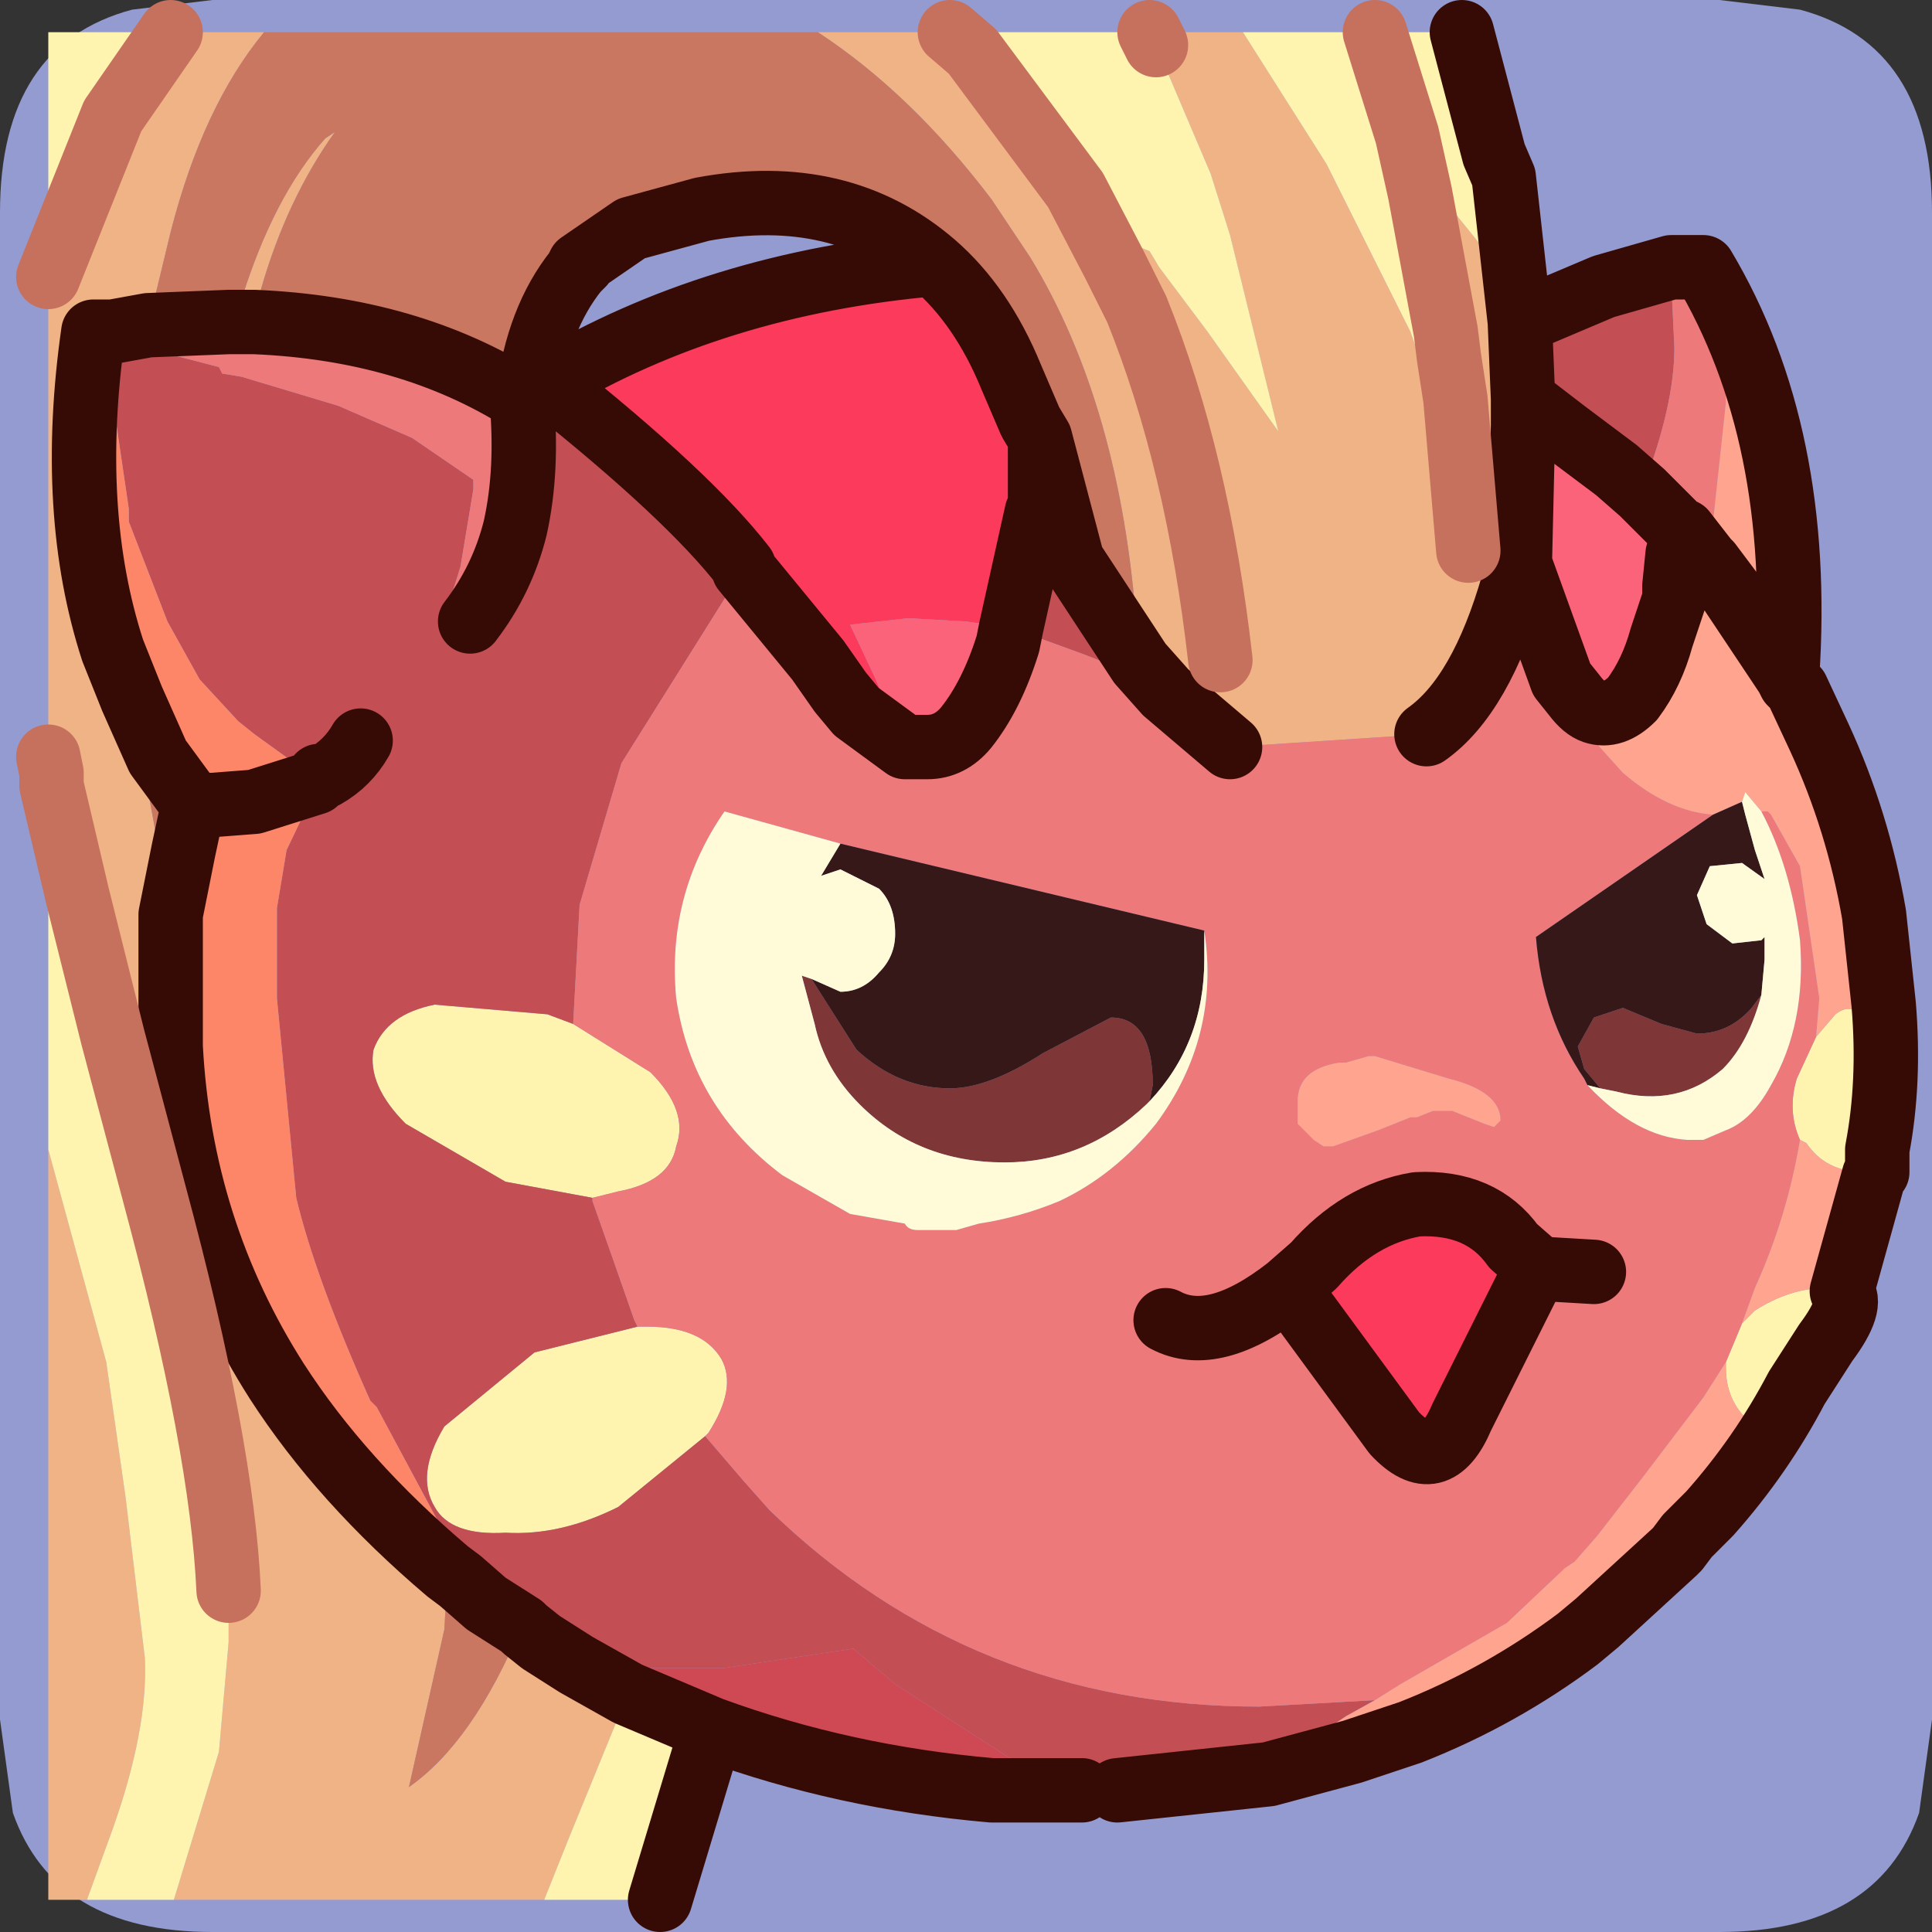 <?xml version="1.0" encoding="UTF-8" standalone="no"?>
<svg xmlns:ffdec="https://www.free-decompiler.com/flash" xmlns:xlink="http://www.w3.org/1999/xlink" ffdec:objectType="frame" height="30.0px" width="30.0px" xmlns="http://www.w3.org/2000/svg">
  <rect width="100%" height="100%" fill="#333333" stroke="none"/>
  <g transform="matrix(1.0, 0.0, 0.0, 1.0, 0.0, 0.0)">
    <use ffdec:characterId="1" height="30.0" transform="matrix(1.0, 0.0, 0.0, 1.0, 0.0, 0.0)" width="30.0" xlink:href="#shape0"/>
    <use ffdec:characterId="3" height="30.0" transform="matrix(1.0, 0.0, 0.0, 1.0, 0.0, 0.0)" width="30.0" xlink:href="#sprite0"/>
  </g>
  <defs>
    <g id="shape0" transform="matrix(1.0, 0.0, 0.0, 1.0, 0.0, 0.0)">
      <path d="M0.0 0.0 L30.0 0.0 30.0 30.0 0.0 30.0 0.0 0.0" fill="#33cc66" fill-opacity="0.0" fill-rule="evenodd" stroke="none"/>
    </g>
    <g id="sprite0" transform="matrix(1.0, 0.0, 0.0, 1.0, 30.0, 30.0)">
      <use ffdec:characterId="2" height="30.0" transform="matrix(1.0, 0.0, 0.0, 1.0, -30.0, -30.0)" width="30.0" xlink:href="#shape1"/>
    </g>
    <g id="shape1" transform="matrix(1.0, 0.0, 0.0, 1.0, 30.0, 30.0)">
      <path d="M0.0 -26.7 L0.0 -3.3 -0.2 -1.85 Q-0.85 0.0 -3.3 0.0 L-26.7 0.0 Q-29.15 0.0 -29.8 -1.85 L-30.0 -3.3 -30.0 -26.7 Q-30.0 -29.3 -27.95 -29.85 L-26.7 -30.0 -3.3 -30.0 -2.05 -29.85 Q0.0 -29.3 0.0 -26.7" fill="#949bd0" fill-rule="evenodd" stroke="none"/>
      <path d="M-17.3 -29.5 L-15.25 -29.5 -14.9 -29.2 -13.3 -27.05 -12.7 -25.9 -12.35 -25.2 Q-11.4 -22.85 -11.05 -19.75 -11.4 -22.85 -12.35 -25.2 L-12.7 -25.9 -13.3 -27.05 -12.4 -26.2 -12.15 -26.1 -12.0 -25.85 -11.25 -24.85 -10.15 -23.3 -10.9 -26.35 -11.2 -27.3 -12.05 -29.3 -12.15 -29.5 -10.7 -29.5 -9.4 -27.45 -8.1 -24.85 -7.5 -23.15 -7.5 -23.7 -7.5 -24.05 -7.55 -24.55 -7.55 -24.85 -7.95 -27.0 -8.15 -27.9 -7.7 -27.15 -7.7 -27.05 -6.85 -26.0 -6.8 -27.25 -6.8 -27.6 -6.65 -27.25 -6.4 -25.0 -6.35 -23.8 -6.35 -23.4 -6.4 -21.25 -6.4 -21.15 -6.5 -20.95 Q-7.0 -19.2 -7.85 -18.6 L-10.9 -18.4 -11.9 -19.25 -12.3 -19.7 -12.35 -20.25 Q-12.6 -23.7 -14.0 -26.0 L-14.6 -26.9 Q-15.85 -28.55 -17.3 -29.5 M-21.55 -0.5 L-27.3 -0.5 -26.6 -2.8 -26.45 -4.5 -26.45 -5.3 Q-26.55 -7.55 -27.6 -11.45 L-28.25 -13.9 -28.8 -16.1 -29.2 -17.8 -29.2 -18.0 -29.25 -18.25 -29.25 -25.7 -28.25 -28.2 -27.35 -29.5 -25.9 -29.5 Q-26.85 -28.35 -27.35 -26.4 L-27.7 -24.95 -28.25 -24.85 -28.35 -24.85 -28.55 -24.85 Q-28.95 -22.05 -28.25 -19.9 L-27.95 -19.15 -27.9 -18.8 -27.35 -15.8 -27.35 -13.75 Q-27.2 -10.9 -25.7 -8.55 -24.7 -7.0 -23.05 -5.6 L-23.1 -4.7 -23.65 -2.25 Q-22.65 -2.95 -21.9 -4.75 L-21.85 -4.7 -21.6 -4.5 -21.05 -4.15 -20.25 -3.7 -21.15 -1.5 -21.55 -0.5 M-28.65 -0.5 L-29.25 -0.5 -29.25 -12.15 -28.35 -8.85 -28.25 -8.15 -28.05 -6.75 -27.75 -4.25 Q-27.7 -3.15 -28.25 -1.6 L-28.65 -0.5 M-26.05 -25.0 L-26.45 -25.0 -26.25 -25.35 Q-25.75 -26.95 -24.95 -27.85 L-24.8 -27.95 Q-25.55 -26.9 -25.95 -25.5 L-26.05 -25.0 M-7.2 -21.45 L-7.4 -23.8 -7.5 -24.45 -7.55 -24.85 -7.5 -24.45 -7.4 -23.8 -7.2 -21.45" fill="#f0b386" fill-rule="evenodd" stroke="none"/>
      <path d="M-25.9 -29.5 L-17.3 -29.5 Q-15.85 -28.55 -14.6 -26.9 L-14.0 -26.0 Q-12.6 -23.7 -12.35 -20.25 L-12.3 -19.7 -13.35 -21.3 -13.85 -23.2 -14.0 -23.45 -14.3 -24.15 Q-14.75 -25.25 -15.5 -25.9 -16.95 -27.15 -19.1 -26.75 L-20.2 -26.45 -21.0 -25.9 -20.95 -25.9 -21.05 -25.8 Q-21.65 -25.05 -21.8 -23.85 L-21.9 -23.8 Q-23.65 -24.9 -26.05 -25.0 L-25.95 -25.5 Q-25.55 -26.9 -24.8 -27.95 L-24.95 -27.85 Q-25.75 -26.95 -26.25 -25.35 L-26.45 -25.0 -27.7 -24.95 -27.35 -26.4 Q-26.85 -28.35 -25.9 -29.5 M-21.0 -25.9 L-21.05 -25.8 -21.0 -25.9 M-27.35 -15.8 L-27.9 -18.8 -27.95 -19.15 -27.55 -18.25 -27.0 -17.5 -27.15 -16.8 -27.35 -15.8 M-23.05 -5.6 L-22.85 -5.45 -22.45 -5.1 -21.9 -4.75 Q-22.65 -2.95 -23.65 -2.25 L-23.1 -4.7 -23.05 -5.6" fill="#ca7762" fill-rule="evenodd" stroke="none"/>
      <path d="M-15.25 -29.5 L-12.15 -29.5 -12.05 -29.3 -11.2 -27.3 -10.9 -26.35 -10.15 -23.3 -11.25 -24.85 -12.0 -25.85 -12.15 -26.1 -12.4 -26.2 -13.3 -27.05 -14.9 -29.2 -15.25 -29.5 M-10.7 -29.5 L-8.65 -29.5 -7.3 -29.5 -6.8 -27.6 -6.8 -27.25 -6.85 -26.0 -7.7 -27.05 -7.7 -27.15 -8.15 -27.9 -8.65 -29.5 -8.15 -27.9 -7.95 -27.0 -7.55 -24.85 -7.55 -24.55 -7.5 -24.05 -7.5 -23.7 -7.5 -23.15 -8.1 -24.85 -9.4 -27.45 -10.7 -29.5 M-0.85 -12.15 L-0.85 -11.8 -0.9 -11.75 -1.05 -11.8 Q-1.65 -11.8 -1.95 -12.25 L-2.05 -12.3 Q-2.25 -12.75 -2.1 -13.25 L-1.8 -13.9 -1.5 -14.25 Q-1.05 -14.6 -0.9 -13.5 L-0.85 -12.15 M-1.4 -9.95 Q-1.2 -9.75 -1.65 -9.15 L-2.1 -8.45 -2.65 -7.7 -2.75 -7.85 Q-3.2 -8.2 -3.2 -8.75 L-3.2 -8.85 -2.95 -9.45 -2.75 -9.65 Q-2.2 -10.0 -1.65 -10.0 L-1.4 -9.95 M-18.95 -3.15 L-19.75 -0.5 -21.55 -0.5 -21.15 -1.5 -20.25 -3.7 -18.95 -3.15 M-27.3 -0.5 L-28.65 -0.5 -28.25 -1.6 Q-27.7 -3.15 -27.75 -4.25 L-28.05 -6.75 -28.25 -8.15 -28.35 -8.85 -29.25 -12.15 -29.25 -18.25 -29.2 -18.0 -29.2 -17.8 -28.8 -16.1 -28.25 -13.9 -27.6 -11.45 Q-26.55 -7.55 -26.45 -5.3 L-26.45 -4.5 -26.6 -2.8 -27.3 -0.5 M-29.25 -25.7 L-29.25 -29.5 -27.35 -29.5 -28.25 -28.2 -29.25 -25.7 M-20.8 -11.4 L-22.15 -11.65 -23.7 -12.55 Q-24.3 -13.15 -24.2 -13.7 -24.0 -14.25 -23.25 -14.4 L-21.5 -14.25 -21.1 -14.1 -19.9 -13.35 Q-19.3 -12.75 -19.5 -12.2 -19.6 -11.65 -20.4 -11.5 L-20.8 -11.4 M-19.05 -7.7 L-20.4 -6.6 Q-21.3 -6.15 -22.15 -6.2 -23.0 -6.15 -23.25 -6.6 -23.55 -7.1 -23.1 -7.85 L-21.7 -9.0 -20.1 -9.4 -19.95 -9.4 Q-19.1 -9.4 -18.8 -8.9 -18.55 -8.45 -19.0 -7.75 L-19.05 -7.7" fill="#fef4af" fill-rule="evenodd" stroke="none"/>
      <path d="M-6.4 -25.0 L-5.1 -25.55 -4.05 -25.85 -4.05 -25.65 -4.0 -24.6 Q-4.0 -23.7 -4.5 -22.4 L-4.5 -22.35 -4.9 -22.7 -5.7 -23.3 -6.35 -23.8 -6.4 -25.0 M-12.65 -2.2 L-13.0 -2.2 -13.2 -2.2 -13.85 -2.45 -14.4 -2.75 -16.1 -3.85 -16.75 -4.4 -18.75 -4.1 -18.8 -4.1 -19.1 -4.1 -20.05 -4.1 -21.05 -4.15 -21.6 -4.5 -21.85 -4.7 -21.9 -4.75 -22.45 -5.1 -23.05 -6.1 -24.15 -8.15 -24.25 -8.25 Q-25.1 -10.15 -25.4 -11.4 L-25.7 -14.5 -25.7 -15.75 -25.7 -15.9 -25.55 -16.8 -25.0 -17.95 -25.05 -17.95 -25.1 -17.85 -25.15 -17.95 -26.05 -18.6 -26.3 -18.8 -26.9 -19.45 -27.4 -20.35 -28.0 -21.9 -28.0 -22.1 -28.25 -23.8 -28.35 -24.75 -28.25 -24.7 -27.75 -24.6 -26.6 -24.3 -26.55 -24.2 -26.25 -24.15 -24.75 -23.7 -23.6 -23.2 -22.65 -22.55 -22.65 -22.4 -22.85 -21.2 -23.1 -20.4 -23.05 -20.3 -23.0 -20.25 -22.7 -20.35 Q-22.2 -21.0 -22.0 -21.8 -21.8 -22.7 -21.9 -23.8 L-21.8 -23.85 -21.8 -23.8 Q-20.45 -23.05 -19.55 -22.15 L-18.75 -21.4 -18.7 -21.25 -18.5 -21.1 -20.35 -18.15 -21.0 -15.95 -21.1 -14.1 -21.5 -14.25 -23.25 -14.4 Q-24.0 -14.25 -24.2 -13.7 -24.3 -13.15 -23.7 -12.55 L-22.15 -11.65 -20.8 -11.4 -20.8 -11.35 -20.5 -10.5 -20.15 -9.5 -20.1 -9.4 -21.7 -9.0 -23.1 -7.85 Q-23.55 -7.1 -23.25 -6.6 -23.0 -6.15 -22.15 -6.2 -21.3 -6.15 -20.4 -6.6 L-19.05 -7.7 -18.45 -7.0 -18.05 -6.55 Q-14.9 -3.5 -10.45 -3.5 L-8.65 -3.6 -9.1 -3.35 -9.25 -3.25 Q-9.8 -2.95 -10.3 -2.75 L-10.95 -2.5 -12.65 -2.2 M-12.3 -19.7 L-11.9 -19.25 Q-12.4 -19.55 -13.2 -19.85 L-14.3 -20.25 -13.9 -22.05 -13.85 -22.15 -13.85 -22.75 -13.85 -23.2 -13.35 -21.3 -12.3 -19.7 M-24.4 -18.5 Q-24.6 -18.15 -24.95 -17.95 L-25.0 -17.95 -24.95 -17.95 Q-24.6 -18.15 -24.4 -18.5" fill="#c34e54" fill-rule="evenodd" stroke="none"/>
      <path d="M-4.05 -25.85 L-3.55 -25.85 Q-3.2 -24.75 -3.2 -23.75 L-3.4 -21.9 -3.5 -21.3 -3.85 -21.75 -3.95 -21.8 -4.5 -22.35 -4.5 -22.4 Q-4.0 -23.7 -4.0 -24.6 L-4.05 -25.65 -4.05 -25.85 M-11.9 -19.25 L-10.9 -18.4 -7.85 -18.6 Q-7.0 -19.2 -6.5 -20.95 L-5.8 -19.0 -5.65 -18.7 Q-5.45 -18.55 -5.25 -18.5 L-4.8 -18.0 Q-4.1 -17.4 -3.4 -17.35 L-6.15 -15.45 Q-6.05 -14.2 -5.4 -13.25 L-5.35 -13.15 Q-4.6 -12.35 -3.8 -12.3 L-3.55 -12.3 -3.2 -12.45 Q-2.8 -12.6 -2.5 -13.15 -1.95 -14.1 -2.05 -15.4 -2.2 -16.55 -2.65 -17.4 L-2.55 -17.4 -2.5 -17.35 -2.05 -16.55 -1.75 -14.5 -1.8 -13.9 -2.1 -13.25 Q-2.25 -12.75 -2.05 -12.3 -2.25 -11.1 -2.75 -10.0 L-2.95 -9.45 -3.2 -8.85 -3.55 -8.3 -4.5 -7.05 -5.2 -6.15 -5.55 -5.75 -5.7 -5.65 -6.6 -4.8 -8.25 -3.85 -8.65 -3.6 -10.45 -3.5 Q-14.9 -3.5 -18.05 -6.55 L-18.45 -7.0 -19.05 -7.7 -19.0 -7.75 Q-18.55 -8.45 -18.8 -8.9 -19.1 -9.4 -19.95 -9.4 L-20.1 -9.4 -20.15 -9.5 -20.5 -10.5 -20.8 -11.35 -20.8 -11.4 -20.4 -11.5 Q-19.6 -11.65 -19.5 -12.2 -19.3 -12.75 -19.9 -13.35 L-21.1 -14.1 -21.0 -15.95 -20.35 -18.15 -18.5 -21.1 -17.75 -20.1 -17.35 -19.65 -16.7 -18.95 -15.95 -18.4 -15.6 -18.4 Q-15.25 -18.4 -15.0 -18.7 -14.6 -19.2 -14.35 -20.0 L-14.3 -20.25 -13.2 -19.85 Q-12.4 -19.55 -11.9 -19.25 M-28.55 -24.85 L-28.35 -24.85 -28.25 -24.85 -27.7 -24.95 -26.45 -25.0 -26.05 -25.0 Q-23.65 -24.9 -21.9 -23.8 -21.8 -22.7 -22.0 -21.8 -22.2 -21.0 -22.7 -20.35 L-23.0 -20.25 -23.05 -20.3 -23.1 -20.4 -22.85 -21.2 -22.65 -22.4 -22.65 -22.55 -23.6 -23.2 -24.75 -23.7 -26.25 -24.15 -26.55 -24.2 -26.6 -24.3 -27.75 -24.6 -28.25 -24.7 -28.35 -24.75 -28.55 -24.85 M-21.8 -23.85 L-21.55 -24.0 -19.55 -22.15 Q-20.45 -23.05 -21.8 -23.8 L-21.8 -23.85 M-9.1 -13.5 L-9.2 -13.5 Q-9.85 -13.4 -9.85 -12.9 L-9.85 -12.75 -9.85 -12.65 -9.85 -12.55 -9.8 -12.5 -9.75 -12.45 -9.6 -12.3 -9.45 -12.2 -9.3 -12.2 -8.6 -12.45 -8.1 -12.65 -8.0 -12.65 -7.75 -12.75 -7.55 -12.75 -7.45 -12.75 -6.95 -12.55 -6.8 -12.5 -6.7 -12.6 Q-6.7 -13.05 -7.5 -13.25 L-8.65 -13.6 -8.75 -13.6 -9.1 -13.5 M-15.75 -17.35 L-15.75 -17.5 -15.75 -17.25 -15.75 -17.35 M-16.95 -16.9 L-18.75 -17.4 Q-19.65 -16.1 -19.5 -14.5 -19.25 -12.8 -17.85 -11.75 L-16.8 -11.15 -15.95 -11.0 Q-15.9 -10.9 -15.75 -10.9 L-15.15 -10.9 -14.8 -11.0 Q-14.15 -11.1 -13.55 -11.35 -12.7 -11.75 -12.05 -12.55 -11.05 -13.9 -11.3 -15.55 L-16.95 -16.9 M-5.25 -10.25 L-6.1 -10.3 -5.25 -10.25 M-10.0 -10.0 L-8.35 -7.75 Q-7.7 -7.05 -7.3 -8.0 L-6.15 -10.3 -6.1 -10.3 -6.5 -10.65 Q-7.0 -11.35 -8.0 -11.3 -8.9 -11.15 -9.6 -10.35 L-10.0 -10.0 Q-11.15 -9.1 -11.9 -9.5 -11.15 -9.1 -10.0 -10.0" fill="#ed797a" fill-rule="evenodd" stroke="none"/>
      <path d="M-15.5 -25.9 Q-14.75 -25.25 -14.3 -24.15 L-14.0 -23.45 -13.85 -23.2 -13.85 -22.75 -13.85 -22.15 -13.9 -22.05 -14.3 -20.25 -15.0 -20.35 -15.9 -20.4 -16.8 -20.3 -16.4 -19.45 -16.15 -18.85 -16.5 -18.85 -16.7 -18.95 -16.95 -19.25 -17.3 -19.75 -18.45 -21.15 -18.45 -21.2 Q-19.3 -22.3 -21.5 -24.05 -18.9 -25.6 -15.5 -25.9 M-21.55 -24.0 L-21.5 -24.05 Q-19.3 -22.3 -18.45 -21.2 L-18.45 -21.15 -17.3 -19.75 -16.95 -19.25 -16.7 -18.95 -17.35 -19.65 -17.75 -20.1 -18.5 -21.1 -18.7 -21.25 -18.75 -21.4 -19.55 -22.15 -21.55 -24.0 M-10.0 -10.0 L-9.6 -10.35 Q-8.9 -11.15 -8.0 -11.3 -7.0 -11.35 -6.5 -10.65 L-6.1 -10.3 -6.15 -10.3 -7.3 -8.0 Q-7.7 -7.05 -8.35 -7.75 L-10.0 -10.0" fill="#fc3a5c" fill-rule="evenodd" stroke="none"/>
      <path d="M-28.55 -24.85 L-28.35 -24.75 -28.25 -23.8 -28.0 -22.1 -28.0 -21.9 -27.4 -20.35 -26.9 -19.45 -26.3 -18.8 -26.05 -18.6 -25.15 -17.95 -25.1 -17.85 -25.05 -17.95 -25.0 -17.95 -25.55 -16.8 -25.7 -15.9 -25.7 -15.75 -25.7 -14.5 -25.4 -11.4 Q-25.1 -10.15 -24.25 -8.25 L-24.15 -8.15 -23.05 -6.1 -22.45 -5.1 -22.85 -5.45 -23.05 -5.6 Q-24.7 -7.0 -25.7 -8.55 -27.2 -10.9 -27.35 -13.75 L-27.35 -15.8 -27.15 -16.8 -27.0 -17.5 -27.55 -18.25 -27.95 -19.15 -28.25 -19.9 Q-28.95 -22.05 -28.55 -24.85 M-27.0 -17.5 L-26.7 -17.5 -26.05 -17.55 -25.1 -17.85 -26.05 -17.55 -26.7 -17.5 -27.0 -17.5" fill="#fd8668" fill-rule="evenodd" stroke="none"/>
      <path d="M-6.4 -21.25 L-6.35 -23.4 -6.35 -23.8 -5.7 -23.3 -4.9 -22.7 -4.5 -22.35 -3.95 -21.8 -3.95 -21.5 -3.95 -21.4 -4.0 -20.9 -4.0 -20.7 -4.1 -20.4 -4.2 -20.1 Q-4.35 -19.55 -4.65 -19.15 -4.95 -18.85 -5.25 -18.95 -5.4 -19.0 -5.55 -19.2 L-5.75 -19.45 -6.4 -21.25 M-16.7 -18.95 L-16.5 -18.85 -16.15 -18.85 -16.4 -19.45 -16.8 -20.3 -15.9 -20.4 -15.0 -20.35 -14.3 -20.25 -14.35 -20.0 Q-14.6 -19.2 -15.0 -18.7 -15.25 -18.4 -15.6 -18.4 L-15.95 -18.4 -16.7 -18.95" fill="#fb637a" fill-rule="evenodd" stroke="none"/>
      <path d="M-3.55 -25.85 Q-2.0 -23.25 -2.25 -19.5 L-2.2 -19.4 -2.1 -19.3 -1.75 -18.55 Q-1.15 -17.25 -0.9 -15.8 L-0.75 -14.4 Q-0.65 -13.2 -0.85 -12.15 L-0.9 -13.5 Q-1.05 -14.6 -1.5 -14.25 L-1.8 -13.9 -1.75 -14.5 -2.05 -16.55 -2.5 -17.35 -2.55 -17.4 -2.65 -17.4 -2.9 -17.7 -2.95 -17.55 -3.4 -17.35 Q-4.1 -17.4 -4.8 -18.0 L-5.25 -18.5 Q-5.45 -18.55 -5.65 -18.7 L-5.8 -19.0 -6.5 -20.95 -6.4 -21.15 -6.4 -21.25 -5.75 -19.45 -5.55 -19.2 Q-5.4 -19.0 -5.25 -18.95 -4.95 -18.85 -4.65 -19.15 -4.35 -19.55 -4.2 -20.1 L-4.1 -20.4 -4.0 -20.7 -4.0 -20.9 -3.95 -21.4 -3.95 -21.5 -3.95 -21.8 -3.85 -21.75 -3.95 -21.4 -3.85 -21.75 -3.5 -21.3 -3.4 -21.9 -3.2 -23.75 Q-3.2 -24.75 -3.55 -25.85 M-0.9 -11.75 L-1.4 -9.95 -1.65 -10.0 Q-2.2 -10.0 -2.75 -9.65 L-2.95 -9.45 -2.75 -10.0 Q-2.25 -11.1 -2.05 -12.3 L-1.95 -12.25 Q-1.65 -11.8 -1.05 -11.8 L-0.9 -11.75 M-2.1 -8.45 Q-2.65 -7.4 -3.45 -6.5 L-3.8 -6.15 -3.95 -5.95 -4.0 -5.9 -5.2 -4.8 -5.5 -4.55 Q-6.7 -3.65 -8.1 -3.1 L-9.0 -2.8 -10.3 -2.45 -12.65 -2.2 -10.95 -2.5 -10.3 -2.75 Q-9.8 -2.95 -9.25 -3.25 L-9.1 -3.35 -8.65 -3.6 -8.25 -3.85 -6.6 -4.8 -5.7 -5.65 -5.55 -5.75 -5.2 -6.15 -4.5 -7.05 -3.55 -8.3 -3.2 -8.85 -3.2 -8.75 Q-3.2 -8.2 -2.75 -7.85 L-2.65 -7.7 -2.1 -8.45 M-2.25 -19.5 L-3.05 -20.7 -3.15 -20.85 -3.45 -21.25 -3.5 -21.3 -3.45 -21.25 -3.15 -20.85 -3.05 -20.7 -2.25 -19.5 M-9.1 -13.5 L-8.75 -13.6 -8.65 -13.6 -7.5 -13.25 Q-6.7 -13.05 -6.7 -12.6 L-6.8 -12.5 -6.95 -12.55 -7.45 -12.75 -7.55 -12.75 -7.75 -12.75 -8.0 -12.65 -8.1 -12.65 -8.6 -12.45 -9.3 -12.2 -9.45 -12.2 -9.6 -12.3 -9.75 -12.45 -9.8 -12.5 -9.85 -12.55 -9.85 -12.65 -9.85 -12.75 -9.85 -12.9 Q-9.85 -13.4 -9.2 -13.5 L-9.1 -13.5" fill="#ffa48f" fill-rule="evenodd" stroke="none"/>
      <path d="M-5.15 -13.1 L-5.4 -13.4 -5.5 -13.75 -5.25 -14.2 -4.8 -14.35 -4.2 -14.1 -3.65 -13.95 Q-3.15 -13.95 -2.8 -14.35 L-2.65 -14.55 Q-2.85 -13.8 -3.25 -13.4 -3.95 -12.8 -4.9 -13.05 L-5.15 -13.1 M-12.15 -12.9 L-12.2 -12.85 Q-13.15 -11.95 -14.4 -11.95 -15.75 -11.95 -16.65 -12.85 -17.2 -13.4 -17.35 -14.1 L-17.55 -14.85 -17.4 -14.8 -16.7 -13.7 Q-16.05 -13.1 -15.25 -13.1 -14.65 -13.1 -13.8 -13.65 L-12.75 -14.2 Q-12.1 -14.2 -12.1 -13.15 L-12.15 -12.9" fill="#7e3636" fill-rule="evenodd" stroke="none"/>
      <path d="M-3.4 -17.35 L-2.95 -17.55 -2.9 -17.35 -2.75 -16.8 -2.6 -16.35 -2.95 -16.6 -3.45 -16.55 -3.65 -16.1 -3.5 -15.65 -3.1 -15.35 -2.65 -15.4 -2.6 -15.45 -2.6 -15.1 -2.65 -14.55 -2.8 -14.35 Q-3.15 -13.95 -3.65 -13.95 L-4.2 -14.1 -4.8 -14.35 -5.25 -14.2 -5.5 -13.75 -5.4 -13.4 -5.15 -13.1 -5.35 -13.15 -5.4 -13.25 Q-6.05 -14.2 -6.15 -15.45 L-3.4 -17.35 M-17.4 -14.8 L-16.95 -14.6 Q-16.6 -14.6 -16.35 -14.9 -16.1 -15.15 -16.1 -15.5 -16.1 -15.95 -16.35 -16.2 L-16.95 -16.5 -17.25 -16.4 -16.95 -16.9 -11.3 -15.55 -11.3 -15.1 Q-11.3 -13.8 -12.15 -12.9 L-12.1 -13.15 Q-12.1 -14.2 -12.75 -14.2 L-13.8 -13.65 Q-14.65 -13.1 -15.25 -13.1 -16.05 -13.1 -16.7 -13.7 L-17.4 -14.8" fill="#361818" fill-rule="evenodd" stroke="none"/>
      <path d="M-2.95 -17.55 L-2.9 -17.7 -2.65 -17.4 Q-2.2 -16.55 -2.05 -15.4 -1.95 -14.1 -2.5 -13.15 -2.8 -12.6 -3.2 -12.45 L-3.55 -12.3 -3.8 -12.3 Q-4.6 -12.35 -5.35 -13.15 L-5.15 -13.1 -4.9 -13.05 Q-3.95 -12.8 -3.25 -13.4 -2.85 -13.8 -2.65 -14.55 L-2.6 -15.1 -2.6 -15.45 -2.65 -15.4 -3.1 -15.35 -3.5 -15.65 -3.65 -16.1 -3.45 -16.55 -2.95 -16.6 -2.6 -16.35 -2.75 -16.8 -2.9 -17.35 -2.95 -17.55 M-16.95 -16.9 L-17.25 -16.4 -16.95 -16.5 -16.35 -16.2 Q-16.1 -15.95 -16.1 -15.5 -16.1 -15.15 -16.35 -14.9 -16.6 -14.6 -16.95 -14.6 L-17.4 -14.8 -17.55 -14.85 -17.35 -14.1 Q-17.2 -13.4 -16.65 -12.85 -15.75 -11.95 -14.4 -11.95 -13.15 -11.95 -12.2 -12.85 L-12.15 -12.9 Q-11.3 -13.8 -11.3 -15.1 L-11.3 -15.55 Q-11.05 -13.9 -12.05 -12.55 -12.7 -11.75 -13.55 -11.35 -14.15 -11.1 -14.8 -11.0 L-15.15 -10.9 -15.75 -10.9 Q-15.9 -10.9 -15.95 -11.0 L-16.8 -11.15 -17.85 -11.75 Q-19.25 -12.8 -19.5 -14.5 -19.65 -16.1 -18.75 -17.4 L-16.95 -16.9" fill="#fffad7" fill-rule="evenodd" stroke="none"/>
      <path d="M-13.2 -2.2 L-13.75 -2.2 -14.6 -2.2 Q-16.9 -2.4 -18.95 -3.15 L-20.25 -3.7 -21.05 -4.15 -20.05 -4.1 -19.1 -4.1 -18.8 -4.1 -18.75 -4.1 -16.75 -4.4 -16.1 -3.85 -14.4 -2.75 -13.85 -2.45 -13.2 -2.2" fill="#cf4954" fill-rule="evenodd" stroke="none"/>
      <path d="M-7.3 -29.5 L-6.8 -27.6 -6.65 -27.25 -6.4 -25.0 -5.1 -25.55 -4.05 -25.85 -3.55 -25.85 Q-2.0 -23.25 -2.25 -19.5 L-2.2 -19.4 -2.1 -19.3 -1.75 -18.55 Q-1.15 -17.25 -0.9 -15.8 L-0.75 -14.4 Q-0.65 -13.2 -0.85 -12.15 L-0.85 -11.8 -0.9 -11.75 -1.4 -9.95 Q-1.2 -9.75 -1.65 -9.15 L-2.1 -8.45 Q-2.65 -7.4 -3.45 -6.5 L-3.8 -6.15 -3.95 -5.95 -4.0 -5.9 -5.2 -4.8 -5.5 -4.55 Q-6.7 -3.65 -8.1 -3.1 L-9.0 -2.8 -10.3 -2.45 -12.65 -2.2 M-13.2 -2.2 L-13.75 -2.2 -14.6 -2.2 Q-16.9 -2.4 -18.95 -3.15 L-19.75 -0.5 M-12.3 -19.7 L-11.9 -19.25 -10.9 -18.4 M-7.85 -18.6 Q-7.0 -19.2 -6.5 -20.95 L-6.4 -21.15 -6.4 -21.25 -6.35 -23.4 -6.35 -23.8 -6.4 -25.0 M-21.0 -25.9 L-20.2 -26.45 -19.1 -26.75 Q-16.95 -27.15 -15.5 -25.9 -14.75 -25.25 -14.3 -24.15 L-14.0 -23.45 -13.85 -23.2 -13.35 -21.3 -12.3 -19.7 M-27.7 -24.95 L-28.25 -24.85 -28.35 -24.85 -28.55 -24.85 Q-28.95 -22.05 -28.25 -19.9 L-27.95 -19.15 -27.55 -18.25 -27.0 -17.5 -27.15 -16.8 -27.35 -15.8 -27.35 -13.75 Q-27.2 -10.9 -25.7 -8.55 -24.7 -7.0 -23.05 -5.6 L-22.85 -5.45 -22.45 -5.1 -21.9 -4.75 -21.85 -4.7 -21.6 -4.5 -21.05 -4.15 -20.25 -3.7 -18.95 -3.15 M-22.7 -20.35 Q-22.2 -21.0 -22.0 -21.8 -21.8 -22.7 -21.9 -23.8 -23.65 -24.9 -26.05 -25.0 L-26.45 -25.0 -27.7 -24.95 M-20.95 -25.9 L-21.05 -25.8 Q-21.65 -25.05 -21.8 -23.85 L-21.55 -24.0 -21.5 -24.05 Q-18.9 -25.6 -15.5 -25.9 M-21.05 -25.8 L-21.0 -25.9 M-21.9 -23.8 L-21.8 -23.85 M-25.1 -17.85 L-25.05 -17.95 -25.0 -17.95 -24.95 -17.95 Q-24.6 -18.15 -24.4 -18.5 M-25.1 -17.85 L-26.05 -17.55 -26.7 -17.5 -27.0 -17.5 M-4.5 -22.35 L-4.9 -22.7 -5.7 -23.3 -6.35 -23.8 M-3.5 -21.3 L-3.45 -21.25 -3.15 -20.85 -3.05 -20.7 -2.25 -19.5 M-3.95 -21.8 L-4.5 -22.35 M-3.85 -21.75 L-3.95 -21.8 M-3.95 -21.4 L-3.85 -21.75 -3.5 -21.3 M-6.4 -21.25 L-5.75 -19.45 -5.55 -19.2 Q-5.4 -19.0 -5.25 -18.95 -4.95 -18.85 -4.65 -19.15 -4.35 -19.55 -4.2 -20.1 L-4.1 -20.4 -4.0 -20.7 -4.0 -20.9 -3.95 -21.4 M-13.85 -23.2 L-13.85 -22.75 -13.85 -22.15 -13.9 -22.05 -14.3 -20.25 -14.35 -20.0 Q-14.6 -19.2 -15.0 -18.7 -15.25 -18.4 -15.6 -18.4 L-15.95 -18.4 -16.7 -18.95 -16.95 -19.25 -17.3 -19.75 -18.45 -21.15 -18.45 -21.2 Q-19.3 -22.3 -21.5 -24.05 M-6.1 -10.3 L-5.25 -10.25 M-10.0 -10.0 L-9.6 -10.35 Q-8.9 -11.15 -8.0 -11.3 -7.0 -11.35 -6.5 -10.65 L-6.1 -10.3 -6.15 -10.3 -7.3 -8.0 Q-7.7 -7.05 -8.35 -7.75 L-10.0 -10.0 Q-11.15 -9.1 -11.9 -9.5" fill="none" stroke="#360b05" stroke-linecap="round" stroke-linejoin="round" stroke-width="1.0"/>
      <path d="M-12.05 -29.3 L-12.15 -29.5 M-13.3 -27.05 L-12.7 -25.9 -12.35 -25.2 Q-11.4 -22.85 -11.05 -19.75 M-15.25 -29.5 L-14.9 -29.2 -13.3 -27.05 M-8.15 -27.9 L-8.65 -29.5 M-7.55 -24.85 L-7.95 -27.0 -8.15 -27.9 M-27.35 -29.5 L-28.25 -28.2 -29.25 -25.7 M-26.45 -5.3 Q-26.55 -7.55 -27.6 -11.45 L-28.25 -13.9 -28.8 -16.1 -29.2 -17.8 -29.2 -18.0 -29.25 -18.25 M-7.55 -24.85 L-7.5 -24.45 -7.4 -23.8 -7.2 -21.45" fill="none" stroke="#c6705e" stroke-linecap="round" stroke-linejoin="round" stroke-width="1.0"/>
    </g>
  </defs>
</svg>
